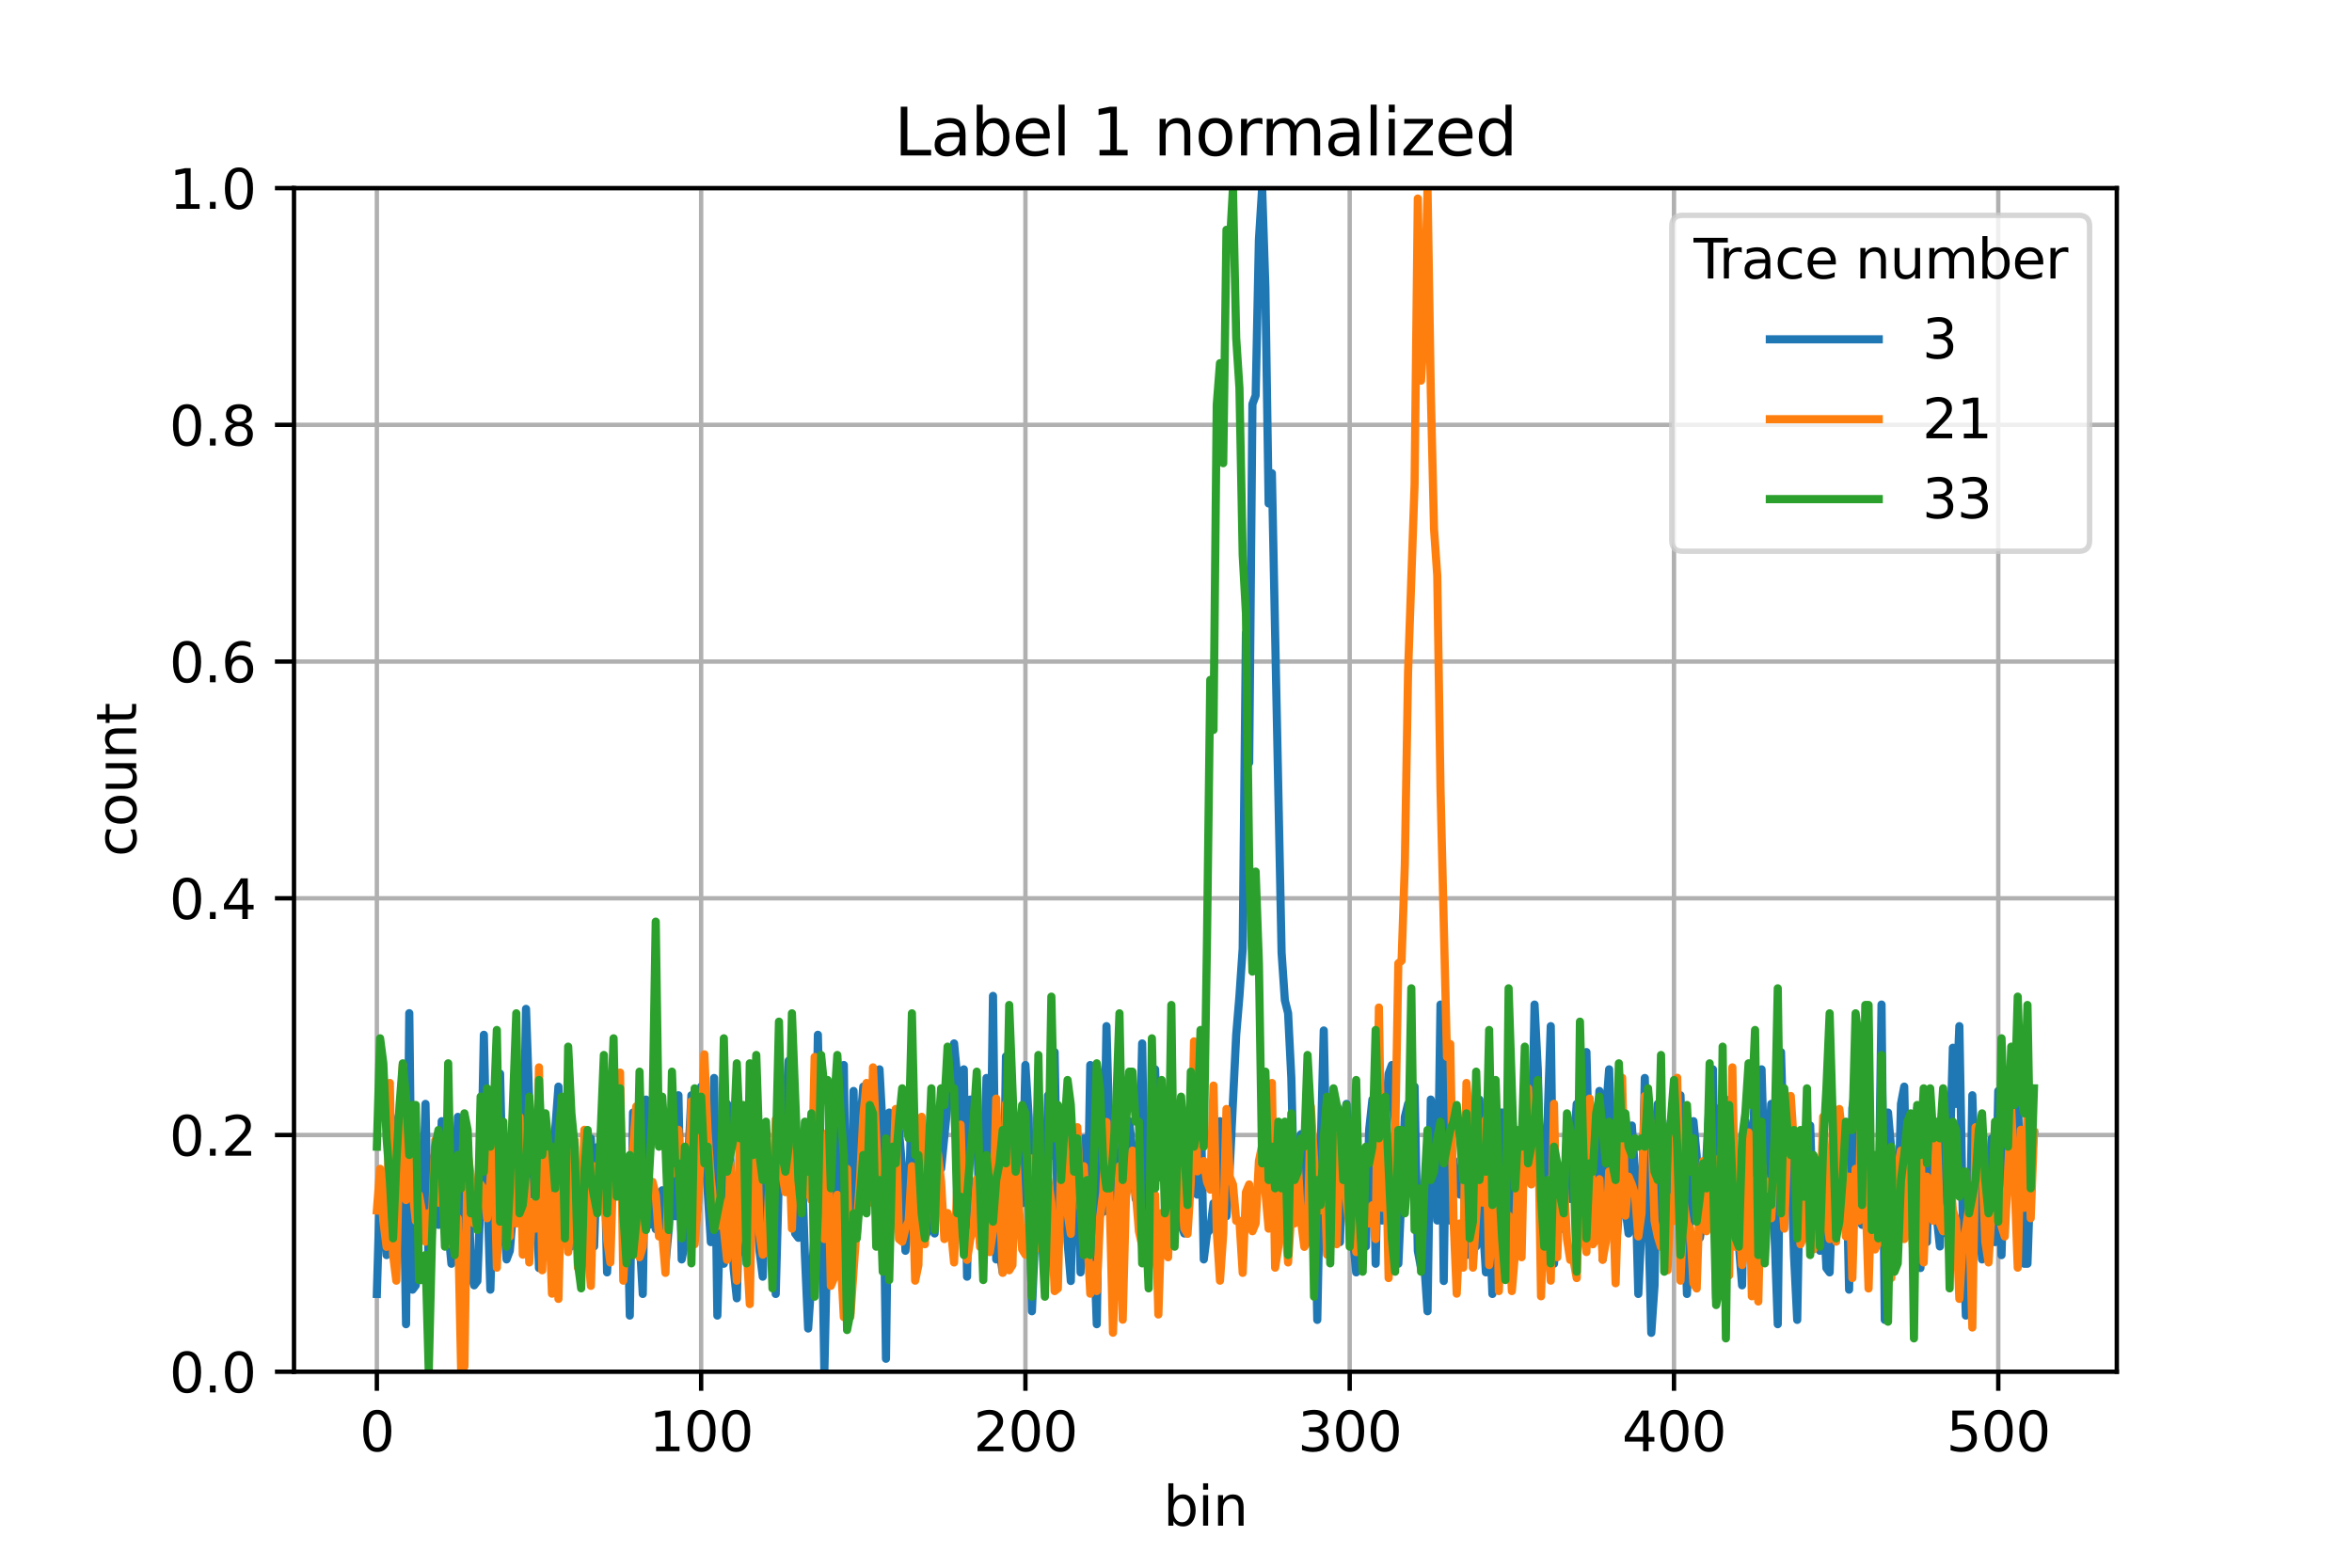 <?xml version="1.0" encoding="utf-8" standalone="no"?>
<!DOCTYPE svg PUBLIC "-//W3C//DTD SVG 1.1//EN"
  "http://www.w3.org/Graphics/SVG/1.1/DTD/svg11.dtd">
<svg xmlns:xlink="http://www.w3.org/1999/xlink" width="432pt" height="288pt" viewBox="0 0 432 288" xmlns="http://www.w3.org/2000/svg" version="1.1">
 <defs>
  <style type="text/css">*{stroke-linejoin: round; stroke-linecap: butt}</style>
 </defs>
 <g id="figure_1">
  <g id="patch_1">
   <path d="M 0 288 
L 432 288 
L 432 0 
L 0 0 
z
" style="fill: #ffffff"/>
  </g>
  <g id="axes_1">
   <g id="patch_2">
    <path d="M 54 252 
L 388.8 252 
L 388.8 34.56 
L 54 34.56 
z
" style="fill: #ffffff"/>
   </g>
   <g id="matplotlib.axis_1">
    <g id="xtick_1">
     <g id="line2d_1">
      <path d="M 69.218 252 
L 69.218 34.56 
" clip-path="url(#p0483f6b5be)" style="fill: none; stroke: #b0b0b0; stroke-width: 0.8; stroke-linecap: square"/>
     </g>
     <g id="line2d_2">
      <defs>
       <path id="mcab2a27f94" d="M 0 0 
L 0 3.5 
" style="stroke: #000000; stroke-width: 0.8"/>
      </defs>
      <g>
       <use xlink:href="#mcab2a27f94" x="69.218" y="252" style="stroke: #000000; stroke-width: 0.8"/>
      </g>
     </g>
     <g id="text_1">
      <!-- 0 -->
      <g transform="translate(66.037 266.598)scale(0.1 -0.1)">
       <defs>
        <path id="DejaVuSans-30" d="M 2034 4250 
Q 1547 4250 1301 3770 
Q 1056 3291 1056 2328 
Q 1056 1369 1301 889 
Q 1547 409 2034 409 
Q 2525 409 2770 889 
Q 3016 1369 3016 2328 
Q 3016 3291 2770 3770 
Q 2525 4250 2034 4250 
z
M 2034 4750 
Q 2819 4750 3233 4129 
Q 3647 3509 3647 2328 
Q 3647 1150 3233 529 
Q 2819 -91 2034 -91 
Q 1250 -91 836 529 
Q 422 1150 422 2328 
Q 422 3509 836 4129 
Q 1250 4750 2034 4750 
z
" transform="scale(0.016)"/>
       </defs>
       <use xlink:href="#DejaVuSans-30"/>
      </g>
     </g>
    </g>
    <g id="xtick_2">
     <g id="line2d_3">
      <path d="M 128.781 252 
L 128.781 34.56 
" clip-path="url(#p0483f6b5be)" style="fill: none; stroke: #b0b0b0; stroke-width: 0.8; stroke-linecap: square"/>
     </g>
     <g id="line2d_4">
      <g>
       <use xlink:href="#mcab2a27f94" x="128.781" y="252" style="stroke: #000000; stroke-width: 0.8"/>
      </g>
     </g>
     <g id="text_2">
      <!-- 100 -->
      <g transform="translate(119.237 266.598)scale(0.1 -0.1)">
       <defs>
        <path id="DejaVuSans-31" d="M 794 531 
L 1825 531 
L 1825 4091 
L 703 3866 
L 703 4441 
L 1819 4666 
L 2450 4666 
L 2450 531 
L 3481 531 
L 3481 0 
L 794 0 
L 794 531 
z
" transform="scale(0.016)"/>
       </defs>
       <use xlink:href="#DejaVuSans-31"/>
       <use xlink:href="#DejaVuSans-30" x="63.623"/>
       <use xlink:href="#DejaVuSans-30" x="127.246"/>
      </g>
     </g>
    </g>
    <g id="xtick_3">
     <g id="line2d_5">
      <path d="M 188.343 252 
L 188.343 34.56 
" clip-path="url(#p0483f6b5be)" style="fill: none; stroke: #b0b0b0; stroke-width: 0.8; stroke-linecap: square"/>
     </g>
     <g id="line2d_6">
      <g>
       <use xlink:href="#mcab2a27f94" x="188.343" y="252" style="stroke: #000000; stroke-width: 0.8"/>
      </g>
     </g>
     <g id="text_3">
      <!-- 200 -->
      <g transform="translate(178.799 266.598)scale(0.1 -0.1)">
       <defs>
        <path id="DejaVuSans-32" d="M 1228 531 
L 3431 531 
L 3431 0 
L 469 0 
L 469 531 
Q 828 903 1448 1529 
Q 2069 2156 2228 2338 
Q 2531 2678 2651 2914 
Q 2772 3150 2772 3378 
Q 2772 3750 2511 3984 
Q 2250 4219 1831 4219 
Q 1534 4219 1204 4116 
Q 875 4013 500 3803 
L 500 4441 
Q 881 4594 1212 4672 
Q 1544 4750 1819 4750 
Q 2544 4750 2975 4387 
Q 3406 4025 3406 3419 
Q 3406 3131 3298 2873 
Q 3191 2616 2906 2266 
Q 2828 2175 2409 1742 
Q 1991 1309 1228 531 
z
" transform="scale(0.016)"/>
       </defs>
       <use xlink:href="#DejaVuSans-32"/>
       <use xlink:href="#DejaVuSans-30" x="63.623"/>
       <use xlink:href="#DejaVuSans-30" x="127.246"/>
      </g>
     </g>
    </g>
    <g id="xtick_4">
     <g id="line2d_7">
      <path d="M 247.905 252 
L 247.905 34.56 
" clip-path="url(#p0483f6b5be)" style="fill: none; stroke: #b0b0b0; stroke-width: 0.8; stroke-linecap: square"/>
     </g>
     <g id="line2d_8">
      <g>
       <use xlink:href="#mcab2a27f94" x="247.905" y="252" style="stroke: #000000; stroke-width: 0.8"/>
      </g>
     </g>
     <g id="text_4">
      <!-- 300 -->
      <g transform="translate(238.361 266.598)scale(0.1 -0.1)">
       <defs>
        <path id="DejaVuSans-33" d="M 2597 2516 
Q 3050 2419 3304 2112 
Q 3559 1806 3559 1356 
Q 3559 666 3084 287 
Q 2609 -91 1734 -91 
Q 1441 -91 1130 -33 
Q 819 25 488 141 
L 488 750 
Q 750 597 1062 519 
Q 1375 441 1716 441 
Q 2309 441 2620 675 
Q 2931 909 2931 1356 
Q 2931 1769 2642 2001 
Q 2353 2234 1838 2234 
L 1294 2234 
L 1294 2753 
L 1863 2753 
Q 2328 2753 2575 2939 
Q 2822 3125 2822 3475 
Q 2822 3834 2567 4026 
Q 2313 4219 1838 4219 
Q 1578 4219 1281 4162 
Q 984 4106 628 3988 
L 628 4550 
Q 988 4650 1302 4700 
Q 1616 4750 1894 4750 
Q 2613 4750 3031 4423 
Q 3450 4097 3450 3541 
Q 3450 3153 3228 2886 
Q 3006 2619 2597 2516 
z
" transform="scale(0.016)"/>
       </defs>
       <use xlink:href="#DejaVuSans-33"/>
       <use xlink:href="#DejaVuSans-30" x="63.623"/>
       <use xlink:href="#DejaVuSans-30" x="127.246"/>
      </g>
     </g>
    </g>
    <g id="xtick_5">
     <g id="line2d_9">
      <path d="M 307.468 252 
L 307.468 34.56 
" clip-path="url(#p0483f6b5be)" style="fill: none; stroke: #b0b0b0; stroke-width: 0.8; stroke-linecap: square"/>
     </g>
     <g id="line2d_10">
      <g>
       <use xlink:href="#mcab2a27f94" x="307.468" y="252" style="stroke: #000000; stroke-width: 0.8"/>
      </g>
     </g>
     <g id="text_5">
      <!-- 400 -->
      <g transform="translate(297.924 266.598)scale(0.1 -0.1)">
       <defs>
        <path id="DejaVuSans-34" d="M 2419 4116 
L 825 1625 
L 2419 1625 
L 2419 4116 
z
M 2253 4666 
L 3047 4666 
L 3047 1625 
L 3713 1625 
L 3713 1100 
L 3047 1100 
L 3047 0 
L 2419 0 
L 2419 1100 
L 313 1100 
L 313 1709 
L 2253 4666 
z
" transform="scale(0.016)"/>
       </defs>
       <use xlink:href="#DejaVuSans-34"/>
       <use xlink:href="#DejaVuSans-30" x="63.623"/>
       <use xlink:href="#DejaVuSans-30" x="127.246"/>
      </g>
     </g>
    </g>
    <g id="xtick_6">
     <g id="line2d_11">
      <path d="M 367.03 252 
L 367.03 34.56 
" clip-path="url(#p0483f6b5be)" style="fill: none; stroke: #b0b0b0; stroke-width: 0.8; stroke-linecap: square"/>
     </g>
     <g id="line2d_12">
      <g>
       <use xlink:href="#mcab2a27f94" x="367.03" y="252" style="stroke: #000000; stroke-width: 0.8"/>
      </g>
     </g>
     <g id="text_6">
      <!-- 500 -->
      <g transform="translate(357.486 266.598)scale(0.1 -0.1)">
       <defs>
        <path id="DejaVuSans-35" d="M 691 4666 
L 3169 4666 
L 3169 4134 
L 1269 4134 
L 1269 2991 
Q 1406 3038 1543 3061 
Q 1681 3084 1819 3084 
Q 2600 3084 3056 2656 
Q 3513 2228 3513 1497 
Q 3513 744 3044 326 
Q 2575 -91 1722 -91 
Q 1428 -91 1123 -41 
Q 819 9 494 109 
L 494 744 
Q 775 591 1075 516 
Q 1375 441 1709 441 
Q 2250 441 2565 725 
Q 2881 1009 2881 1497 
Q 2881 1984 2565 2268 
Q 2250 2553 1709 2553 
Q 1456 2553 1204 2497 
Q 953 2441 691 2322 
L 691 4666 
z
" transform="scale(0.016)"/>
       </defs>
       <use xlink:href="#DejaVuSans-35"/>
       <use xlink:href="#DejaVuSans-30" x="63.623"/>
       <use xlink:href="#DejaVuSans-30" x="127.246"/>
      </g>
     </g>
    </g>
    <g id="text_7">
     <!-- bin -->
     <g transform="translate(213.668 280.277)scale(0.1 -0.1)">
      <defs>
       <path id="DejaVuSans-62" d="M 3116 1747 
Q 3116 2381 2855 2742 
Q 2594 3103 2138 3103 
Q 1681 3103 1420 2742 
Q 1159 2381 1159 1747 
Q 1159 1113 1420 752 
Q 1681 391 2138 391 
Q 2594 391 2855 752 
Q 3116 1113 3116 1747 
z
M 1159 2969 
Q 1341 3281 1617 3432 
Q 1894 3584 2278 3584 
Q 2916 3584 3314 3078 
Q 3713 2572 3713 1747 
Q 3713 922 3314 415 
Q 2916 -91 2278 -91 
Q 1894 -91 1617 61 
Q 1341 213 1159 525 
L 1159 0 
L 581 0 
L 581 4863 
L 1159 4863 
L 1159 2969 
z
" transform="scale(0.016)"/>
       <path id="DejaVuSans-69" d="M 603 3500 
L 1178 3500 
L 1178 0 
L 603 0 
L 603 3500 
z
M 603 4863 
L 1178 4863 
L 1178 4134 
L 603 4134 
L 603 4863 
z
" transform="scale(0.016)"/>
       <path id="DejaVuSans-6e" d="M 3513 2113 
L 3513 0 
L 2938 0 
L 2938 2094 
Q 2938 2591 2744 2837 
Q 2550 3084 2163 3084 
Q 1697 3084 1428 2787 
Q 1159 2491 1159 1978 
L 1159 0 
L 581 0 
L 581 3500 
L 1159 3500 
L 1159 2956 
Q 1366 3272 1645 3428 
Q 1925 3584 2291 3584 
Q 2894 3584 3203 3211 
Q 3513 2838 3513 2113 
z
" transform="scale(0.016)"/>
      </defs>
      <use xlink:href="#DejaVuSans-62"/>
      <use xlink:href="#DejaVuSans-69" x="63.477"/>
      <use xlink:href="#DejaVuSans-6e" x="91.26"/>
     </g>
    </g>
   </g>
   <g id="matplotlib.axis_2">
    <g id="ytick_1">
     <g id="line2d_13">
      <path d="M 54 252 
L 388.8 252 
" clip-path="url(#p0483f6b5be)" style="fill: none; stroke: #b0b0b0; stroke-width: 0.8; stroke-linecap: square"/>
     </g>
     <g id="line2d_14">
      <defs>
       <path id="m7ec9943cfe" d="M 0 0 
L -3.5 0 
" style="stroke: #000000; stroke-width: 0.8"/>
      </defs>
      <g>
       <use xlink:href="#m7ec9943cfe" x="54" y="252" style="stroke: #000000; stroke-width: 0.8"/>
      </g>
     </g>
     <g id="text_8">
      <!-- 0.0 -->
      <g transform="translate(31.097 255.799)scale(0.1 -0.1)">
       <defs>
        <path id="DejaVuSans-2e" d="M 684 794 
L 1344 794 
L 1344 0 
L 684 0 
L 684 794 
z
" transform="scale(0.016)"/>
       </defs>
       <use xlink:href="#DejaVuSans-30"/>
       <use xlink:href="#DejaVuSans-2e" x="63.623"/>
       <use xlink:href="#DejaVuSans-30" x="95.41"/>
      </g>
     </g>
    </g>
    <g id="ytick_2">
     <g id="line2d_15">
      <path d="M 54 208.512 
L 388.8 208.512 
" clip-path="url(#p0483f6b5be)" style="fill: none; stroke: #b0b0b0; stroke-width: 0.8; stroke-linecap: square"/>
     </g>
     <g id="line2d_16">
      <g>
       <use xlink:href="#m7ec9943cfe" x="54" y="208.512" style="stroke: #000000; stroke-width: 0.8"/>
      </g>
     </g>
     <g id="text_9">
      <!-- 0.2 -->
      <g transform="translate(31.097 212.311)scale(0.1 -0.1)">
       <use xlink:href="#DejaVuSans-30"/>
       <use xlink:href="#DejaVuSans-2e" x="63.623"/>
       <use xlink:href="#DejaVuSans-32" x="95.41"/>
      </g>
     </g>
    </g>
    <g id="ytick_3">
     <g id="line2d_17">
      <path d="M 54 165.024 
L 388.8 165.024 
" clip-path="url(#p0483f6b5be)" style="fill: none; stroke: #b0b0b0; stroke-width: 0.8; stroke-linecap: square"/>
     </g>
     <g id="line2d_18">
      <g>
       <use xlink:href="#m7ec9943cfe" x="54" y="165.024" style="stroke: #000000; stroke-width: 0.8"/>
      </g>
     </g>
     <g id="text_10">
      <!-- 0.4 -->
      <g transform="translate(31.097 168.823)scale(0.1 -0.1)">
       <use xlink:href="#DejaVuSans-30"/>
       <use xlink:href="#DejaVuSans-2e" x="63.623"/>
       <use xlink:href="#DejaVuSans-34" x="95.41"/>
      </g>
     </g>
    </g>
    <g id="ytick_4">
     <g id="line2d_19">
      <path d="M 54 121.536 
L 388.8 121.536 
" clip-path="url(#p0483f6b5be)" style="fill: none; stroke: #b0b0b0; stroke-width: 0.8; stroke-linecap: square"/>
     </g>
     <g id="line2d_20">
      <g>
       <use xlink:href="#m7ec9943cfe" x="54" y="121.536" style="stroke: #000000; stroke-width: 0.8"/>
      </g>
     </g>
     <g id="text_11">
      <!-- 0.6 -->
      <g transform="translate(31.097 125.335)scale(0.1 -0.1)">
       <defs>
        <path id="DejaVuSans-36" d="M 2113 2584 
Q 1688 2584 1439 2293 
Q 1191 2003 1191 1497 
Q 1191 994 1439 701 
Q 1688 409 2113 409 
Q 2538 409 2786 701 
Q 3034 994 3034 1497 
Q 3034 2003 2786 2293 
Q 2538 2584 2113 2584 
z
M 3366 4563 
L 3366 3988 
Q 3128 4100 2886 4159 
Q 2644 4219 2406 4219 
Q 1781 4219 1451 3797 
Q 1122 3375 1075 2522 
Q 1259 2794 1537 2939 
Q 1816 3084 2150 3084 
Q 2853 3084 3261 2657 
Q 3669 2231 3669 1497 
Q 3669 778 3244 343 
Q 2819 -91 2113 -91 
Q 1303 -91 875 529 
Q 447 1150 447 2328 
Q 447 3434 972 4092 
Q 1497 4750 2381 4750 
Q 2619 4750 2861 4703 
Q 3103 4656 3366 4563 
z
" transform="scale(0.016)"/>
       </defs>
       <use xlink:href="#DejaVuSans-30"/>
       <use xlink:href="#DejaVuSans-2e" x="63.623"/>
       <use xlink:href="#DejaVuSans-36" x="95.41"/>
      </g>
     </g>
    </g>
    <g id="ytick_5">
     <g id="line2d_21">
      <path d="M 54 78.048 
L 388.8 78.048 
" clip-path="url(#p0483f6b5be)" style="fill: none; stroke: #b0b0b0; stroke-width: 0.8; stroke-linecap: square"/>
     </g>
     <g id="line2d_22">
      <g>
       <use xlink:href="#m7ec9943cfe" x="54" y="78.048" style="stroke: #000000; stroke-width: 0.8"/>
      </g>
     </g>
     <g id="text_12">
      <!-- 0.8 -->
      <g transform="translate(31.097 81.847)scale(0.1 -0.1)">
       <defs>
        <path id="DejaVuSans-38" d="M 2034 2216 
Q 1584 2216 1326 1975 
Q 1069 1734 1069 1313 
Q 1069 891 1326 650 
Q 1584 409 2034 409 
Q 2484 409 2743 651 
Q 3003 894 3003 1313 
Q 3003 1734 2745 1975 
Q 2488 2216 2034 2216 
z
M 1403 2484 
Q 997 2584 770 2862 
Q 544 3141 544 3541 
Q 544 4100 942 4425 
Q 1341 4750 2034 4750 
Q 2731 4750 3128 4425 
Q 3525 4100 3525 3541 
Q 3525 3141 3298 2862 
Q 3072 2584 2669 2484 
Q 3125 2378 3379 2068 
Q 3634 1759 3634 1313 
Q 3634 634 3220 271 
Q 2806 -91 2034 -91 
Q 1263 -91 848 271 
Q 434 634 434 1313 
Q 434 1759 690 2068 
Q 947 2378 1403 2484 
z
M 1172 3481 
Q 1172 3119 1398 2916 
Q 1625 2713 2034 2713 
Q 2441 2713 2670 2916 
Q 2900 3119 2900 3481 
Q 2900 3844 2670 4047 
Q 2441 4250 2034 4250 
Q 1625 4250 1398 4047 
Q 1172 3844 1172 3481 
z
" transform="scale(0.016)"/>
       </defs>
       <use xlink:href="#DejaVuSans-30"/>
       <use xlink:href="#DejaVuSans-2e" x="63.623"/>
       <use xlink:href="#DejaVuSans-38" x="95.41"/>
      </g>
     </g>
    </g>
    <g id="ytick_6">
     <g id="line2d_23">
      <path d="M 54 34.56 
L 388.8 34.56 
" clip-path="url(#p0483f6b5be)" style="fill: none; stroke: #b0b0b0; stroke-width: 0.8; stroke-linecap: square"/>
     </g>
     <g id="line2d_24">
      <g>
       <use xlink:href="#m7ec9943cfe" x="54" y="34.56" style="stroke: #000000; stroke-width: 0.8"/>
      </g>
     </g>
     <g id="text_13">
      <!-- 1.0 -->
      <g transform="translate(31.097 38.359)scale(0.1 -0.1)">
       <use xlink:href="#DejaVuSans-31"/>
       <use xlink:href="#DejaVuSans-2e" x="63.623"/>
       <use xlink:href="#DejaVuSans-30" x="95.41"/>
      </g>
     </g>
    </g>
    <g id="text_14">
     <!-- count -->
     <g transform="translate(25.017 157.386)rotate(-90)scale(0.1 -0.1)">
      <defs>
       <path id="DejaVuSans-63" d="M 3122 3366 
L 3122 2828 
Q 2878 2963 2633 3030 
Q 2388 3097 2138 3097 
Q 1578 3097 1268 2742 
Q 959 2388 959 1747 
Q 959 1106 1268 751 
Q 1578 397 2138 397 
Q 2388 397 2633 464 
Q 2878 531 3122 666 
L 3122 134 
Q 2881 22 2623 -34 
Q 2366 -91 2075 -91 
Q 1284 -91 818 406 
Q 353 903 353 1747 
Q 353 2603 823 3093 
Q 1294 3584 2113 3584 
Q 2378 3584 2631 3529 
Q 2884 3475 3122 3366 
z
" transform="scale(0.016)"/>
       <path id="DejaVuSans-6f" d="M 1959 3097 
Q 1497 3097 1228 2736 
Q 959 2375 959 1747 
Q 959 1119 1226 758 
Q 1494 397 1959 397 
Q 2419 397 2687 759 
Q 2956 1122 2956 1747 
Q 2956 2369 2687 2733 
Q 2419 3097 1959 3097 
z
M 1959 3584 
Q 2709 3584 3137 3096 
Q 3566 2609 3566 1747 
Q 3566 888 3137 398 
Q 2709 -91 1959 -91 
Q 1206 -91 779 398 
Q 353 888 353 1747 
Q 353 2609 779 3096 
Q 1206 3584 1959 3584 
z
" transform="scale(0.016)"/>
       <path id="DejaVuSans-75" d="M 544 1381 
L 544 3500 
L 1119 3500 
L 1119 1403 
Q 1119 906 1312 657 
Q 1506 409 1894 409 
Q 2359 409 2629 706 
Q 2900 1003 2900 1516 
L 2900 3500 
L 3475 3500 
L 3475 0 
L 2900 0 
L 2900 538 
Q 2691 219 2414 64 
Q 2138 -91 1772 -91 
Q 1169 -91 856 284 
Q 544 659 544 1381 
z
M 1991 3584 
L 1991 3584 
z
" transform="scale(0.016)"/>
       <path id="DejaVuSans-74" d="M 1172 4494 
L 1172 3500 
L 2356 3500 
L 2356 3053 
L 1172 3053 
L 1172 1153 
Q 1172 725 1289 603 
Q 1406 481 1766 481 
L 2356 481 
L 2356 0 
L 1766 0 
Q 1100 0 847 248 
Q 594 497 594 1153 
L 594 3053 
L 172 3053 
L 172 3500 
L 594 3500 
L 594 4494 
L 1172 4494 
z
" transform="scale(0.016)"/>
      </defs>
      <use xlink:href="#DejaVuSans-63"/>
      <use xlink:href="#DejaVuSans-6f" x="54.98"/>
      <use xlink:href="#DejaVuSans-75" x="116.162"/>
      <use xlink:href="#DejaVuSans-6e" x="179.541"/>
      <use xlink:href="#DejaVuSans-74" x="242.92"/>
     </g>
    </g>
   </g>
   <g id="line2d_25">
    <path d="M 69.218 237.716 
L 69.814 217.083 
L 70.409 221.051 
L 71.005 230.573 
L 71.601 204.385 
L 72.196 206.766 
L 72.792 217.876 
L 73.388 221.051 
L 73.983 206.766 
L 74.579 243.271 
L 75.174 186.133 
L 75.77 236.922 
L 76.366 236.128 
L 76.961 210.734 
L 77.557 222.638 
L 78.153 202.798 
L 78.748 233.748 
L 79.344 216.289 
L 79.939 211.528 
L 80.535 225.018 
L 81.131 205.973 
L 82.322 225.812 
L 82.918 232.161 
L 83.513 223.431 
L 84.109 205.179 
L 84.704 229.78 
L 85.3 232.954 
L 85.896 209.94 
L 86.491 233.748 
L 87.087 236.128 
L 87.683 235.335 
L 88.278 219.463 
L 88.874 190.101 
L 89.469 217.083 
L 90.065 236.922 
L 90.661 217.083 
L 91.256 205.973 
L 91.852 197.243 
L 92.448 222.638 
L 93.043 231.367 
L 93.639 229.78 
L 94.234 222.638 
L 94.83 207.56 
L 95.426 217.083 
L 96.021 219.463 
L 96.617 185.34 
L 97.808 219.463 
L 98.404 217.083 
L 98.999 232.954 
L 99.595 205.179 
L 100.191 220.257 
L 100.786 222.638 
L 101.382 219.463 
L 101.977 207.56 
L 102.573 199.624 
L 103.169 221.051 
L 103.764 217.083 
L 104.36 217.083 
L 104.956 228.986 
L 105.551 225.812 
L 106.147 225.018 
L 106.742 217.876 
L 107.338 213.908 
L 107.934 228.986 
L 108.529 209.147 
L 109.125 228.986 
L 109.721 210.734 
L 110.316 211.528 
L 110.912 208.353 
L 111.507 233.748 
L 112.103 220.257 
L 112.699 211.528 
L 113.294 218.67 
L 113.89 213.908 
L 114.486 213.908 
L 115.081 213.115 
L 115.677 241.684 
L 116.272 204.385 
L 116.868 225.812 
L 117.464 227.399 
L 118.059 237.716 
L 118.655 202.005 
L 119.251 225.018 
L 119.846 220.257 
L 120.442 225.812 
L 121.037 221.844 
L 121.633 218.67 
L 122.229 232.161 
L 122.824 225.812 
L 123.42 217.083 
L 124.016 223.431 
L 124.611 201.211 
L 125.207 231.367 
L 125.802 228.193 
L 126.398 213.115 
L 126.994 201.211 
L 127.589 226.606 
L 128.185 221.051 
L 128.781 199.624 
L 130.567 228.193 
L 131.163 198.037 
L 131.759 241.684 
L 132.354 220.257 
L 132.95 232.161 
L 133.546 202.798 
L 134.141 213.115 
L 134.737 232.954 
L 135.332 238.509 
L 135.928 217.083 
L 136.524 222.638 
L 137.119 231.367 
L 137.715 213.115 
L 138.311 226.606 
L 138.906 220.257 
L 139.502 229.78 
L 140.097 234.541 
L 140.693 212.321 
L 141.289 225.812 
L 141.884 211.528 
L 142.48 237.716 
L 143.076 215.495 
L 143.671 205.179 
L 144.267 205.179 
L 144.862 194.862 
L 145.458 217.083 
L 146.054 226.606 
L 146.649 227.399 
L 147.245 213.115 
L 147.84 230.573 
L 148.436 244.064 
L 149.627 226.606 
L 150.223 190.101 
L 150.819 216.289 
L 151.414 252 
L 152.01 225.018 
L 152.605 223.431 
L 153.201 219.463 
L 153.797 207.56 
L 154.392 226.606 
L 154.988 195.656 
L 155.584 238.509 
L 156.179 236.922 
L 156.775 200.418 
L 157.37 226.606 
L 157.966 206.766 
L 158.562 199.624 
L 159.157 214.702 
L 159.753 207.56 
L 160.349 214.702 
L 160.944 213.908 
L 161.54 196.45 
L 162.135 207.56 
L 162.731 249.619 
L 163.327 204.385 
L 163.922 222.638 
L 165.114 207.56 
L 165.709 214.702 
L 166.305 229.78 
L 166.9 222.638 
L 167.496 199.624 
L 168.092 213.115 
L 168.687 221.844 
L 169.283 213.115 
L 169.879 227.399 
L 170.474 225.812 
L 171.07 220.257 
L 171.665 226.606 
L 172.261 208.353 
L 172.857 214.702 
L 174.048 202.798 
L 174.644 202.798 
L 175.239 191.688 
L 175.835 198.037 
L 176.43 221.051 
L 177.026 196.45 
L 177.622 234.541 
L 178.217 202.005 
L 178.813 204.385 
L 179.409 205.179 
L 180.004 228.193 
L 180.6 217.876 
L 181.195 198.037 
L 181.791 225.812 
L 182.387 182.959 
L 182.982 231.367 
L 183.578 229.78 
L 184.174 233.748 
L 184.769 194.069 
L 185.365 218.67 
L 185.96 210.734 
L 186.556 218.67 
L 187.152 219.463 
L 187.747 221.051 
L 188.343 195.656 
L 188.939 205.179 
L 189.534 240.89 
L 190.13 226.606 
L 190.725 225.018 
L 191.321 225.018 
L 191.917 223.431 
L 192.512 201.211 
L 193.108 212.321 
L 193.704 193.275 
L 194.299 225.812 
L 194.895 207.56 
L 195.49 208.353 
L 196.086 228.193 
L 196.682 235.335 
L 197.277 209.147 
L 197.873 210.734 
L 198.468 233.748 
L 199.064 209.147 
L 199.66 228.986 
L 200.255 195.656 
L 200.851 226.606 
L 201.447 243.271 
L 202.042 204.385 
L 202.638 222.638 
L 203.233 188.514 
L 203.829 210.734 
L 204.425 209.147 
L 205.02 221.844 
L 205.616 217.083 
L 206.212 208.353 
L 206.807 217.876 
L 207.403 205.973 
L 207.998 211.528 
L 208.594 220.257 
L 209.19 216.289 
L 209.785 191.688 
L 210.381 228.986 
L 212.168 196.45 
L 212.763 216.289 
L 213.359 208.353 
L 213.955 209.94 
L 214.55 201.211 
L 215.146 227.399 
L 215.742 209.94 
L 216.337 205.179 
L 216.933 225.018 
L 217.528 226.606 
L 218.124 217.876 
L 218.72 219.463 
L 219.315 205.973 
L 219.911 219.463 
L 220.507 201.211 
L 221.102 231.367 
L 221.698 226.606 
L 222.293 225.812 
L 222.889 221.051 
L 223.485 221.844 
L 224.08 205.973 
L 225.272 223.431 
L 225.867 214.702 
L 227.058 190.101 
L 227.654 182.959 
L 228.25 174.229 
L 228.845 116.298 
L 229.441 140.106 
L 230.037 74.239 
L 230.632 72.652 
L 231.228 44.083 
L 231.823 34.56 
L 232.419 52.812 
L 233.015 92.491 
L 233.61 86.936 
L 235.397 175.023 
L 235.993 183.752 
L 236.588 186.133 
L 237.184 198.037 
L 237.78 222.638 
L 238.375 221.844 
L 238.971 208.353 
L 239.567 211.528 
L 240.162 227.399 
L 240.758 205.973 
L 241.353 211.528 
L 241.949 242.477 
L 242.545 212.321 
L 243.14 189.307 
L 243.736 217.876 
L 244.332 222.638 
L 244.927 217.876 
L 245.523 226.606 
L 246.118 228.193 
L 246.714 206.766 
L 247.31 202.798 
L 247.905 213.908 
L 248.501 227.399 
L 249.096 233.748 
L 249.692 224.225 
L 250.288 219.463 
L 250.883 228.986 
L 251.479 207.56 
L 252.075 202.005 
L 252.67 232.161 
L 253.266 204.385 
L 253.861 224.225 
L 254.457 205.973 
L 255.053 197.243 
L 255.648 195.656 
L 256.244 206.766 
L 256.84 232.161 
L 258.031 205.179 
L 258.626 202.798 
L 259.222 213.908 
L 259.818 199.624 
L 260.413 229.78 
L 261.009 232.954 
L 261.605 232.161 
L 262.2 240.89 
L 262.796 202.005 
L 263.391 206.766 
L 263.987 224.225 
L 264.583 184.546 
L 265.178 235.335 
L 265.774 191.688 
L 266.37 224.225 
L 266.965 213.115 
L 267.561 217.876 
L 268.156 219.463 
L 268.752 213.908 
L 269.348 230.573 
L 269.943 222.638 
L 270.539 211.528 
L 271.135 228.986 
L 271.73 202.005 
L 272.326 224.225 
L 272.921 233.748 
L 273.517 221.844 
L 274.113 237.716 
L 274.708 213.115 
L 275.304 204.385 
L 275.9 204.385 
L 277.091 234.541 
L 277.686 205.179 
L 278.878 218.67 
L 279.473 216.289 
L 280.069 210.734 
L 281.26 215.495 
L 281.856 184.546 
L 282.451 196.45 
L 283.047 222.638 
L 283.643 216.289 
L 284.238 205.973 
L 284.834 188.514 
L 285.43 232.161 
L 286.621 214.702 
L 287.216 225.812 
L 287.812 208.353 
L 288.408 220.257 
L 289.599 202.798 
L 290.195 213.115 
L 290.79 221.051 
L 291.386 193.275 
L 291.981 217.083 
L 292.577 220.257 
L 293.173 212.321 
L 293.768 200.418 
L 294.364 231.367 
L 294.96 204.385 
L 295.555 196.45 
L 296.151 217.876 
L 296.746 229.78 
L 297.342 222.638 
L 297.938 201.211 
L 298.533 221.844 
L 299.129 226.606 
L 299.724 206.766 
L 300.32 215.495 
L 300.916 237.716 
L 301.511 225.018 
L 302.107 198.037 
L 303.298 244.858 
L 303.894 236.128 
L 304.489 202.798 
L 305.085 215.495 
L 305.681 219.463 
L 306.276 225.018 
L 306.872 205.973 
L 307.468 208.353 
L 308.063 223.431 
L 308.659 201.211 
L 309.85 237.716 
L 311.041 205.973 
L 311.637 212.321 
L 312.233 227.399 
L 312.828 223.431 
L 314.019 202.005 
L 314.615 196.45 
L 315.211 238.509 
L 315.806 203.592 
L 316.402 214.702 
L 316.998 202.005 
L 317.593 222.638 
L 318.189 216.289 
L 318.784 221.051 
L 319.976 236.128 
L 320.571 205.973 
L 321.167 213.908 
L 321.763 215.495 
L 322.358 198.83 
L 322.954 200.418 
L 323.549 196.45 
L 324.145 217.083 
L 324.741 213.115 
L 325.336 202.798 
L 325.932 226.606 
L 326.528 243.271 
L 327.123 193.275 
L 327.719 213.115 
L 328.314 217.876 
L 328.91 211.528 
L 329.506 230.573 
L 330.101 242.477 
L 330.697 209.147 
L 331.293 220.257 
L 331.888 208.353 
L 332.484 206.766 
L 333.079 224.225 
L 333.675 217.876 
L 334.271 229.78 
L 334.866 220.257 
L 335.462 232.954 
L 336.058 233.748 
L 336.653 216.289 
L 337.249 207.56 
L 337.844 221.844 
L 338.44 209.94 
L 339.036 209.94 
L 339.631 236.922 
L 340.227 203.592 
L 340.823 199.624 
L 341.418 218.67 
L 342.014 225.018 
L 342.609 208.353 
L 343.205 204.385 
L 343.801 221.051 
L 344.396 225.812 
L 344.992 225.812 
L 345.588 184.546 
L 346.183 242.477 
L 346.779 204.385 
L 348.566 225.018 
L 349.161 202.798 
L 349.757 199.624 
L 350.353 226.606 
L 350.948 208.353 
L 351.544 217.083 
L 352.139 203.592 
L 352.735 232.954 
L 353.331 213.908 
L 353.926 228.193 
L 354.522 206.766 
L 355.117 209.147 
L 355.713 223.431 
L 356.309 228.986 
L 356.904 205.973 
L 357.5 226.606 
L 358.096 213.115 
L 358.691 192.482 
L 359.287 202.798 
L 359.882 188.514 
L 360.478 221.844 
L 361.074 241.684 
L 361.669 235.335 
L 362.265 201.211 
L 362.861 219.463 
L 363.456 222.638 
L 364.052 231.367 
L 364.647 228.986 
L 365.243 217.876 
L 365.839 209.147 
L 366.434 228.193 
L 367.03 200.418 
L 367.626 230.573 
L 368.221 209.147 
L 368.817 213.115 
L 369.412 213.115 
L 370.008 208.353 
L 370.604 201.211 
L 371.199 220.257 
L 371.795 232.161 
L 372.391 232.161 
L 372.986 214.702 
L 373.582 208.353 
L 373.582 208.353 
" clip-path="url(#p0483f6b5be)" style="fill: none; stroke: #1f77b4; stroke-width: 1.5; stroke-linecap: square"/>
   </g>
   <g id="line2d_26">
    <path d="M 69.218 222.371 
L 69.814 214.725 
L 70.409 224.282 
L 71.005 229.061 
L 71.601 198.954 
L 72.196 230.495 
L 72.792 235.274 
L 73.388 208.034 
L 73.983 195.609 
L 74.579 220.459 
L 75.174 206.123 
L 75.77 218.548 
L 76.366 224.282 
L 76.961 219.503 
L 77.557 222.849 
L 78.153 228.105 
L 78.748 222.849 
L 79.344 223.804 
L 79.939 209.468 
L 80.535 220.937 
L 81.131 220.459 
L 81.726 222.849 
L 82.322 204.689 
L 82.918 228.583 
L 83.513 227.15 
L 84.109 223.804 
L 84.704 252 
L 85.3 251.044 
L 85.896 211.857 
L 86.491 216.158 
L 87.087 224.76 
L 87.683 217.592 
L 88.278 217.592 
L 88.874 218.548 
L 89.469 223.804 
L 90.065 217.114 
L 90.661 208.034 
L 91.256 232.884 
L 91.852 215.202 
L 92.448 211.379 
L 93.639 227.15 
L 94.234 204.689 
L 94.83 224.76 
L 95.426 205.167 
L 96.021 230.495 
L 96.617 216.636 
L 97.212 231.929 
L 97.808 220.937 
L 98.404 225.716 
L 98.999 196.087 
L 99.595 233.362 
L 100.191 211.857 
L 100.786 221.893 
L 101.382 237.663 
L 101.977 219.503 
L 102.573 238.619 
L 103.169 213.769 
L 103.764 220.459 
L 104.36 230.017 
L 104.956 222.371 
L 105.551 209.468 
L 106.147 232.884 
L 106.742 226.672 
L 107.338 207.556 
L 107.934 228.583 
L 108.529 236.23 
L 109.125 214.247 
L 109.721 220.937 
L 110.316 216.158 
L 110.912 216.636 
L 111.507 227.628 
L 112.103 231.929 
L 112.699 212.335 
L 113.294 216.636 
L 113.89 197.043 
L 114.486 235.274 
L 115.081 221.893 
L 115.677 226.194 
L 116.272 210.901 
L 116.868 203.255 
L 117.464 230.973 
L 118.059 229.061 
L 118.655 218.07 
L 119.251 218.548 
L 119.846 217.114 
L 120.442 219.503 
L 121.037 227.15 
L 121.633 226.672 
L 122.229 233.84 
L 122.824 216.158 
L 123.42 215.68 
L 124.016 213.291 
L 124.611 207.556 
L 125.207 218.548 
L 125.802 223.327 
L 126.398 219.981 
L 126.994 202.299 
L 127.589 228.583 
L 128.185 220.937 
L 128.781 210.901 
L 129.376 193.697 
L 129.972 208.034 
L 130.567 216.636 
L 131.163 221.893 
L 131.759 225.238 
L 132.354 219.981 
L 133.546 231.451 
L 134.141 213.769 
L 134.737 225.716 
L 135.332 235.274 
L 135.928 205.167 
L 136.524 224.282 
L 137.119 229.061 
L 137.715 239.575 
L 138.311 208.034 
L 138.906 201.822 
L 139.502 226.672 
L 140.097 230.495 
L 140.693 230.017 
L 141.289 218.07 
L 141.884 221.415 
L 142.48 205.645 
L 143.076 209.946 
L 143.671 215.68 
L 144.267 219.026 
L 144.862 208.99 
L 145.458 225.716 
L 146.054 205.645 
L 146.649 217.114 
L 147.245 218.07 
L 147.84 219.503 
L 148.436 214.247 
L 149.032 220.459 
L 149.627 194.175 
L 150.819 213.769 
L 151.414 227.628 
L 152.01 208.034 
L 152.605 236.23 
L 153.201 234.796 
L 153.797 219.503 
L 154.988 241.964 
L 155.584 214.725 
L 156.179 241.964 
L 157.966 216.636 
L 158.562 205.167 
L 159.157 198.954 
L 159.753 220.937 
L 160.349 196.087 
L 161.54 222.849 
L 162.135 229.061 
L 162.731 217.592 
L 163.327 228.583 
L 163.922 219.026 
L 164.518 203.733 
L 165.114 227.628 
L 165.709 228.105 
L 166.305 225.716 
L 166.9 224.282 
L 167.496 214.247 
L 168.092 235.274 
L 168.687 232.407 
L 169.283 205.167 
L 169.879 228.583 
L 170.474 210.424 
L 171.07 211.857 
L 171.665 221.415 
L 172.261 211.857 
L 172.857 217.114 
L 173.452 227.628 
L 174.048 222.849 
L 174.644 225.716 
L 175.239 231.929 
L 175.835 217.592 
L 176.43 206.6 
L 177.026 225.238 
L 177.622 231.451 
L 178.217 227.628 
L 178.813 225.716 
L 179.409 216.636 
L 180.004 229.061 
L 180.6 218.548 
L 181.195 220.459 
L 181.791 230.017 
L 182.387 226.194 
L 182.982 201.822 
L 184.174 233.84 
L 184.769 202.777 
L 185.365 233.362 
L 185.96 232.407 
L 186.556 208.99 
L 187.152 221.893 
L 187.747 229.539 
L 188.343 230.495 
L 188.939 224.76 
L 189.534 212.813 
L 190.13 229.539 
L 190.725 229.061 
L 191.321 223.327 
L 191.917 234.796 
L 192.512 216.636 
L 193.108 220.937 
L 193.704 237.185 
L 194.299 236.708 
L 194.895 213.769 
L 195.49 208.512 
L 196.086 222.849 
L 196.682 226.672 
L 197.277 209.946 
L 197.873 207.078 
L 198.468 221.893 
L 199.064 214.247 
L 200.255 237.663 
L 200.851 232.407 
L 201.447 237.185 
L 202.042 223.804 
L 202.638 219.026 
L 203.233 206.123 
L 203.829 220.937 
L 204.425 244.832 
L 205.02 227.628 
L 205.616 214.247 
L 206.212 242.442 
L 206.807 219.981 
L 207.403 216.158 
L 207.998 211.379 
L 209.19 226.194 
L 210.381 231.451 
L 210.977 232.884 
L 211.572 223.804 
L 212.168 219.503 
L 212.763 241.486 
L 213.359 222.849 
L 214.55 230.973 
L 215.146 210.901 
L 215.742 216.636 
L 216.337 206.123 
L 216.933 217.592 
L 217.528 225.716 
L 218.124 226.672 
L 218.72 217.114 
L 219.315 191.308 
L 219.911 215.202 
L 220.507 214.725 
L 221.102 213.291 
L 221.698 217.114 
L 222.293 218.548 
L 222.889 199.432 
L 223.485 226.194 
L 224.08 235.274 
L 224.676 226.672 
L 225.272 203.733 
L 225.867 216.158 
L 226.463 217.592 
L 227.058 224.282 
L 227.654 224.282 
L 228.25 233.84 
L 228.845 219.026 
L 229.441 217.592 
L 230.037 226.194 
L 230.632 224.76 
L 231.228 213.291 
L 231.823 210.424 
L 232.419 219.026 
L 233.015 225.716 
L 233.61 198.954 
L 234.206 232.884 
L 234.802 229.061 
L 235.397 209.468 
L 235.993 223.804 
L 236.588 231.929 
L 237.184 222.849 
L 237.78 224.76 
L 238.375 213.769 
L 238.971 224.282 
L 239.567 229.061 
L 240.162 228.105 
L 240.758 203.255 
L 241.353 212.813 
L 241.949 219.503 
L 242.545 222.371 
L 243.14 211.379 
L 243.736 230.495 
L 244.332 206.6 
L 245.523 228.583 
L 246.118 208.512 
L 246.714 209.946 
L 247.31 220.459 
L 247.905 225.716 
L 248.501 216.158 
L 249.096 230.017 
L 249.692 214.247 
L 250.883 223.804 
L 251.479 224.76 
L 252.075 221.415 
L 252.67 227.628 
L 253.266 185.095 
L 253.861 221.893 
L 254.457 205.645 
L 255.053 234.796 
L 255.648 216.636 
L 256.244 209.468 
L 256.84 176.971 
L 257.435 176.493 
L 258.031 158.811 
L 258.626 123.448 
L 259.818 89.039 
L 260.413 36.472 
L 261.009 69.924 
L 261.605 59.888 
L 262.2 34.56 
L 262.796 71.835 
L 263.391 97.164 
L 263.987 105.766 
L 264.583 144.953 
L 265.774 194.175 
L 266.37 191.786 
L 266.965 223.804 
L 267.561 237.663 
L 268.156 224.76 
L 268.752 232.884 
L 269.348 198.954 
L 269.943 206.123 
L 270.539 232.884 
L 271.73 213.769 
L 272.326 220.937 
L 272.921 205.645 
L 273.517 232.407 
L 274.113 227.15 
L 274.708 203.255 
L 275.304 237.185 
L 275.9 215.202 
L 276.495 234.318 
L 277.091 223.327 
L 277.686 237.185 
L 278.282 230.017 
L 278.878 213.769 
L 279.473 230.973 
L 280.069 204.211 
L 280.665 199.91 
L 281.26 217.592 
L 281.856 206.123 
L 282.451 201.344 
L 283.047 238.141 
L 283.643 218.07 
L 284.834 235.274 
L 285.43 202.777 
L 286.025 230.973 
L 286.621 215.68 
L 287.216 216.158 
L 287.812 227.628 
L 288.408 231.451 
L 289.003 231.451 
L 289.599 234.796 
L 290.195 214.725 
L 290.79 224.282 
L 291.386 230.017 
L 291.981 201.822 
L 292.577 228.583 
L 293.173 227.628 
L 293.768 216.636 
L 294.364 231.451 
L 294.96 228.105 
L 295.555 215.202 
L 296.151 217.592 
L 296.746 235.752 
L 297.938 197.998 
L 298.533 223.327 
L 299.129 216.158 
L 299.724 217.592 
L 300.32 219.503 
L 300.916 227.15 
L 301.511 222.849 
L 302.107 201.344 
L 302.703 203.733 
L 303.298 207.078 
L 303.894 224.282 
L 304.489 227.15 
L 305.085 229.061 
L 305.681 225.238 
L 306.276 233.362 
L 306.872 219.981 
L 307.468 224.282 
L 308.063 197.998 
L 308.659 235.274 
L 309.254 220.937 
L 309.85 224.76 
L 310.446 225.716 
L 311.041 235.752 
L 311.637 236.708 
L 312.233 218.548 
L 312.828 213.291 
L 313.424 226.194 
L 314.019 221.893 
L 314.615 214.247 
L 315.211 228.105 
L 315.806 212.813 
L 316.402 226.194 
L 316.998 218.07 
L 317.593 234.318 
L 318.189 196.087 
L 318.784 229.061 
L 319.38 222.371 
L 319.976 232.407 
L 320.571 229.061 
L 321.167 208.034 
L 321.763 238.141 
L 322.358 231.451 
L 322.954 239.097 
L 323.549 213.291 
L 324.145 219.503 
L 324.741 217.114 
L 325.336 223.804 
L 325.932 213.769 
L 326.528 208.512 
L 327.719 225.716 
L 328.314 209.468 
L 328.91 201.344 
L 329.506 210.424 
L 330.101 213.291 
L 330.697 228.583 
L 331.293 227.15 
L 331.888 212.335 
L 332.484 228.583 
L 333.079 229.539 
L 333.675 220.937 
L 334.271 224.282 
L 334.866 205.167 
L 335.462 223.804 
L 336.058 227.628 
L 336.653 206.123 
L 337.249 228.105 
L 337.844 203.733 
L 338.44 209.468 
L 339.036 227.15 
L 339.631 216.158 
L 340.227 234.796 
L 340.823 214.725 
L 341.418 224.282 
L 342.014 193.22 
L 342.609 218.07 
L 343.205 236.708 
L 343.801 216.636 
L 344.396 229.539 
L 344.992 228.105 
L 345.588 222.371 
L 346.183 228.583 
L 346.779 229.539 
L 347.374 234.796 
L 347.97 216.158 
L 348.566 214.725 
L 349.161 211.379 
L 349.757 227.628 
L 350.353 211.857 
L 351.544 232.407 
L 352.139 213.769 
L 352.735 209.946 
L 353.331 231.929 
L 353.926 216.158 
L 354.522 222.371 
L 355.117 224.282 
L 355.713 207.078 
L 356.309 224.76 
L 356.904 226.194 
L 357.5 225.238 
L 358.096 215.202 
L 358.691 222.371 
L 359.287 224.282 
L 359.882 238.619 
L 360.478 228.583 
L 361.074 225.716 
L 361.669 221.893 
L 362.265 243.876 
L 362.861 207.078 
L 363.456 215.68 
L 364.052 212.335 
L 364.647 228.105 
L 365.243 231.929 
L 365.839 221.893 
L 366.434 216.636 
L 367.03 216.158 
L 367.626 225.238 
L 368.221 227.15 
L 369.412 203.733 
L 370.008 216.636 
L 370.604 232.884 
L 371.199 207.556 
L 371.795 221.893 
L 372.391 203.733 
L 372.986 223.804 
L 373.582 208.034 
L 373.582 208.034 
" clip-path="url(#p0483f6b5be)" style="fill: none; stroke: #ff7f0e; stroke-width: 1.5; stroke-linecap: square"/>
   </g>
   <g id="line2d_27">
    <path d="M 69.218 210.656 
L 69.814 190.749 
L 70.409 195.343 
L 71.005 209.125 
L 71.601 216.781 
L 72.196 227.5 
L 72.792 213.718 
L 73.388 202.999 
L 73.983 195.343 
L 74.579 201.468 
L 75.174 212.187 
L 75.77 202.999 
L 76.366 202.999 
L 76.961 235.156 
L 77.557 235.156 
L 78.153 230.562 
L 78.748 252 
L 79.344 227.5 
L 79.939 210.656 
L 80.535 207.593 
L 81.131 213.718 
L 81.726 229.031 
L 82.322 195.343 
L 82.918 225.968 
L 83.513 230.562 
L 84.109 212.187 
L 84.704 218.312 
L 85.3 204.531 
L 85.896 207.593 
L 86.491 222.906 
L 87.087 221.375 
L 87.683 225.968 
L 88.278 201.468 
L 88.874 215.25 
L 89.469 199.937 
L 90.065 210.656 
L 90.661 204.531 
L 91.256 189.218 
L 91.852 224.437 
L 92.448 206.062 
L 93.043 229.031 
L 93.639 218.312 
L 94.83 186.155 
L 95.426 222.906 
L 96.021 221.375 
L 96.617 215.25 
L 97.212 201.468 
L 97.808 212.187 
L 98.404 219.843 
L 98.999 198.406 
L 99.595 212.187 
L 100.191 204.531 
L 100.786 210.656 
L 101.382 210.656 
L 101.977 218.312 
L 103.169 201.468 
L 103.764 227.5 
L 104.36 192.281 
L 104.956 204.531 
L 105.551 210.656 
L 106.147 232.094 
L 106.742 236.687 
L 107.338 215.25 
L 107.934 207.593 
L 108.529 216.781 
L 109.721 222.906 
L 110.912 193.812 
L 111.507 222.906 
L 112.699 190.749 
L 113.294 219.843 
L 113.89 199.937 
L 114.486 222.906 
L 115.081 232.094 
L 115.677 212.187 
L 116.272 230.562 
L 116.868 224.437 
L 117.464 196.874 
L 118.059 221.375 
L 118.655 225.968 
L 119.846 204.531 
L 120.442 169.312 
L 121.037 210.656 
L 121.633 201.468 
L 122.229 210.656 
L 122.824 225.968 
L 123.42 196.874 
L 124.016 213.718 
L 124.611 213.718 
L 125.207 227.5 
L 125.802 210.656 
L 126.398 212.187 
L 126.994 232.094 
L 127.589 199.937 
L 128.185 207.593 
L 128.781 201.468 
L 129.376 213.718 
L 129.972 210.656 
L 130.567 221.375 
L 131.163 225.968 
L 132.354 219.843 
L 132.95 190.749 
L 133.546 215.25 
L 134.737 209.125 
L 135.332 195.343 
L 135.928 209.125 
L 136.524 202.999 
L 137.119 232.094 
L 137.715 195.343 
L 138.311 212.187 
L 138.906 193.812 
L 139.502 212.187 
L 140.097 216.781 
L 140.693 206.062 
L 141.289 219.843 
L 141.884 236.687 
L 143.076 187.687 
L 143.671 212.187 
L 144.267 215.25 
L 144.862 210.656 
L 145.458 186.155 
L 146.649 216.781 
L 147.245 222.906 
L 147.84 206.062 
L 148.436 215.25 
L 149.032 204.531 
L 149.627 238.219 
L 150.223 222.906 
L 150.819 193.812 
L 151.414 199.937 
L 152.01 198.406 
L 152.605 218.312 
L 153.201 202.999 
L 153.797 193.812 
L 154.392 204.531 
L 154.988 212.187 
L 155.584 244.344 
L 156.179 241.281 
L 156.775 222.906 
L 157.37 227.5 
L 158.562 212.187 
L 159.157 222.906 
L 159.753 202.999 
L 160.349 204.531 
L 160.944 229.031 
L 161.54 216.781 
L 162.135 233.625 
L 162.731 209.125 
L 163.327 235.156 
L 163.922 210.656 
L 164.518 213.718 
L 165.114 206.062 
L 165.709 199.937 
L 166.305 206.062 
L 166.9 209.125 
L 167.496 186.155 
L 168.092 212.187 
L 168.687 212.187 
L 169.283 222.906 
L 169.879 227.5 
L 171.07 199.937 
L 171.665 225.968 
L 172.261 209.125 
L 172.857 199.937 
L 173.452 202.999 
L 174.048 192.281 
L 174.644 199.937 
L 175.239 199.937 
L 175.835 222.906 
L 176.43 219.843 
L 177.026 230.562 
L 177.622 219.843 
L 178.217 212.187 
L 178.813 206.062 
L 179.409 196.874 
L 180.004 218.312 
L 180.6 235.156 
L 181.195 212.187 
L 182.387 224.437 
L 182.982 216.781 
L 183.578 213.718 
L 184.174 207.593 
L 184.769 213.718 
L 185.365 184.624 
L 186.556 215.25 
L 187.152 210.656 
L 187.747 202.999 
L 188.343 204.531 
L 189.534 238.219 
L 190.13 222.906 
L 190.725 193.812 
L 191.321 225.968 
L 191.917 238.219 
L 192.512 216.781 
L 193.108 183.093 
L 193.704 209.125 
L 194.299 202.999 
L 194.895 216.781 
L 196.086 198.406 
L 196.682 202.999 
L 197.277 215.25 
L 197.873 209.125 
L 198.468 221.375 
L 199.064 230.562 
L 199.66 216.781 
L 200.255 230.562 
L 200.851 215.25 
L 201.447 195.343 
L 202.042 199.937 
L 202.638 213.718 
L 203.233 218.312 
L 203.829 218.312 
L 204.425 212.187 
L 205.02 202.999 
L 205.616 186.155 
L 206.212 216.781 
L 207.403 196.874 
L 207.998 196.874 
L 208.594 206.062 
L 209.19 206.062 
L 209.785 232.094 
L 210.381 222.906 
L 210.977 236.687 
L 211.572 190.749 
L 212.168 218.312 
L 213.359 198.406 
L 213.955 222.906 
L 214.55 219.843 
L 215.146 184.624 
L 215.742 229.031 
L 216.337 209.125 
L 216.933 201.468 
L 218.124 221.375 
L 218.72 196.874 
L 219.315 210.656 
L 219.911 207.593 
L 220.507 189.218 
L 221.102 210.656 
L 221.698 172.374 
L 222.293 124.905 
L 222.889 134.092 
L 223.485 74.373 
L 224.08 66.717 
L 224.676 85.092 
L 225.272 42.216 
L 225.867 45.279 
L 226.463 34.56 
L 227.058 62.123 
L 227.654 71.31 
L 228.25 101.936 
L 228.845 112.655 
L 229.441 158.593 
L 230.037 178.499 
L 230.632 160.124 
L 231.228 176.968 
L 231.823 213.718 
L 232.419 196.874 
L 233.015 216.781 
L 233.61 210.656 
L 234.206 218.312 
L 234.802 206.062 
L 235.397 218.312 
L 235.993 206.062 
L 236.588 230.562 
L 237.184 204.531 
L 237.78 216.781 
L 238.375 215.25 
L 238.971 209.125 
L 239.567 210.656 
L 240.162 193.812 
L 240.758 204.531 
L 241.353 238.219 
L 241.949 216.781 
L 242.545 221.375 
L 243.14 209.125 
L 243.736 201.468 
L 244.332 232.094 
L 244.927 199.937 
L 245.523 202.999 
L 246.118 204.531 
L 246.714 216.781 
L 247.31 202.999 
L 247.905 229.031 
L 248.501 218.312 
L 249.096 198.406 
L 249.692 222.906 
L 250.288 233.625 
L 250.883 210.656 
L 251.479 213.718 
L 252.075 210.656 
L 252.67 189.218 
L 253.266 209.125 
L 253.861 204.531 
L 254.457 201.468 
L 255.648 227.5 
L 256.244 233.625 
L 256.84 207.593 
L 257.435 207.593 
L 258.031 222.906 
L 258.626 213.718 
L 259.222 181.562 
L 259.818 225.968 
L 260.413 218.312 
L 261.009 233.625 
L 261.605 218.312 
L 262.2 207.593 
L 262.796 216.781 
L 263.391 215.25 
L 263.987 209.125 
L 264.583 206.062 
L 265.178 213.718 
L 266.37 207.593 
L 266.965 206.062 
L 267.561 202.999 
L 268.156 209.125 
L 268.752 216.781 
L 269.348 204.531 
L 269.943 227.5 
L 270.539 224.437 
L 271.135 196.874 
L 271.73 216.781 
L 272.326 212.187 
L 272.921 215.25 
L 273.517 189.218 
L 274.113 221.375 
L 274.708 198.406 
L 275.304 216.781 
L 275.9 227.5 
L 276.495 235.156 
L 277.091 181.562 
L 278.282 218.312 
L 278.878 207.593 
L 279.473 210.656 
L 280.069 192.281 
L 280.665 213.718 
L 281.26 210.656 
L 281.856 206.062 
L 282.451 198.406 
L 283.047 219.843 
L 283.643 229.031 
L 284.238 216.781 
L 284.834 232.094 
L 285.43 210.656 
L 286.025 213.718 
L 286.621 219.843 
L 287.216 222.906 
L 287.812 204.531 
L 288.408 207.593 
L 289.003 213.718 
L 289.599 233.625 
L 290.195 187.687 
L 290.79 210.656 
L 291.386 227.5 
L 291.981 213.718 
L 292.577 215.25 
L 293.173 204.531 
L 293.768 201.468 
L 294.96 213.718 
L 295.555 206.062 
L 296.151 213.718 
L 296.746 216.781 
L 297.342 195.343 
L 297.938 209.125 
L 298.533 204.531 
L 299.129 210.656 
L 299.724 212.187 
L 300.32 209.125 
L 300.916 210.656 
L 301.511 209.125 
L 302.107 210.656 
L 302.703 199.937 
L 303.894 215.25 
L 304.489 216.781 
L 305.085 193.812 
L 305.681 233.625 
L 306.276 209.125 
L 306.872 206.062 
L 307.468 198.406 
L 308.063 210.656 
L 308.659 230.562 
L 309.254 224.437 
L 309.85 202.999 
L 310.446 215.25 
L 311.041 209.125 
L 311.637 224.437 
L 312.233 219.843 
L 312.828 213.718 
L 313.424 218.312 
L 314.019 195.343 
L 314.615 215.25 
L 315.211 239.75 
L 315.806 236.687 
L 316.402 192.281 
L 316.998 245.875 
L 317.593 202.999 
L 318.189 216.781 
L 318.784 227.5 
L 319.38 229.031 
L 319.976 209.125 
L 320.571 204.531 
L 321.167 195.343 
L 321.763 202.999 
L 322.358 189.218 
L 322.954 230.562 
L 323.549 206.062 
L 324.145 232.094 
L 324.741 219.843 
L 325.336 221.375 
L 325.932 209.125 
L 326.528 181.562 
L 327.123 222.906 
L 327.719 199.937 
L 328.314 207.593 
L 328.91 212.187 
L 329.506 207.593 
L 330.101 227.5 
L 330.697 207.593 
L 331.293 219.843 
L 331.888 199.937 
L 332.484 230.562 
L 333.079 212.187 
L 333.675 213.718 
L 334.271 229.031 
L 334.866 210.656 
L 335.462 199.937 
L 336.058 186.155 
L 337.249 227.5 
L 337.844 224.437 
L 338.44 216.781 
L 339.036 206.062 
L 339.631 207.593 
L 340.227 207.593 
L 340.823 186.155 
L 341.418 190.749 
L 342.014 221.375 
L 342.609 184.624 
L 343.205 184.624 
L 343.801 225.968 
L 344.396 212.187 
L 344.992 227.5 
L 345.588 193.812 
L 346.183 225.968 
L 346.779 242.812 
L 347.374 210.656 
L 347.97 233.625 
L 348.566 232.094 
L 349.161 216.781 
L 349.757 212.187 
L 350.353 206.062 
L 350.948 204.531 
L 351.544 245.875 
L 352.139 202.999 
L 352.735 212.187 
L 353.331 199.937 
L 353.926 213.718 
L 354.522 199.937 
L 355.117 209.125 
L 355.713 206.062 
L 356.309 209.125 
L 356.904 199.937 
L 357.5 209.125 
L 358.096 236.687 
L 358.691 206.062 
L 359.287 207.593 
L 359.882 219.843 
L 360.478 215.25 
L 361.074 215.25 
L 361.669 222.906 
L 362.861 216.781 
L 363.456 207.593 
L 364.052 204.531 
L 364.647 216.781 
L 365.243 222.906 
L 365.839 221.375 
L 366.434 206.062 
L 367.03 224.437 
L 367.626 190.749 
L 368.221 209.125 
L 368.817 210.656 
L 369.412 192.281 
L 370.008 202.999 
L 370.604 183.093 
L 371.199 201.468 
L 371.795 204.531 
L 372.391 184.624 
L 372.986 218.312 
L 373.582 199.937 
L 373.582 199.937 
" clip-path="url(#p0483f6b5be)" style="fill: none; stroke: #2ca02c; stroke-width: 1.5; stroke-linecap: square"/>
   </g>
   <g id="patch_3">
    <path d="M 54 252 
L 54 34.56 
" style="fill: none; stroke: #000000; stroke-width: 0.8; stroke-linejoin: miter; stroke-linecap: square"/>
   </g>
   <g id="patch_4">
    <path d="M 388.8 252 
L 388.8 34.56 
" style="fill: none; stroke: #000000; stroke-width: 0.8; stroke-linejoin: miter; stroke-linecap: square"/>
   </g>
   <g id="patch_5">
    <path d="M 54 252 
L 388.8 252 
" style="fill: none; stroke: #000000; stroke-width: 0.8; stroke-linejoin: miter; stroke-linecap: square"/>
   </g>
   <g id="patch_6">
    <path d="M 54 34.56 
L 388.8 34.56 
" style="fill: none; stroke: #000000; stroke-width: 0.8; stroke-linejoin: miter; stroke-linecap: square"/>
   </g>
   <g id="text_15">
    <!-- Label 1 normalized -->
    <g transform="translate(164.241 28.56)scale(0.12 -0.12)">
     <defs>
      <path id="DejaVuSans-4c" d="M 628 4666 
L 1259 4666 
L 1259 531 
L 3531 531 
L 3531 0 
L 628 0 
L 628 4666 
z
" transform="scale(0.016)"/>
      <path id="DejaVuSans-61" d="M 2194 1759 
Q 1497 1759 1228 1600 
Q 959 1441 959 1056 
Q 959 750 1161 570 
Q 1363 391 1709 391 
Q 2188 391 2477 730 
Q 2766 1069 2766 1631 
L 2766 1759 
L 2194 1759 
z
M 3341 1997 
L 3341 0 
L 2766 0 
L 2766 531 
Q 2569 213 2275 61 
Q 1981 -91 1556 -91 
Q 1019 -91 701 211 
Q 384 513 384 1019 
Q 384 1609 779 1909 
Q 1175 2209 1959 2209 
L 2766 2209 
L 2766 2266 
Q 2766 2663 2505 2880 
Q 2244 3097 1772 3097 
Q 1472 3097 1187 3025 
Q 903 2953 641 2809 
L 641 3341 
Q 956 3463 1253 3523 
Q 1550 3584 1831 3584 
Q 2591 3584 2966 3190 
Q 3341 2797 3341 1997 
z
" transform="scale(0.016)"/>
      <path id="DejaVuSans-65" d="M 3597 1894 
L 3597 1613 
L 953 1613 
Q 991 1019 1311 708 
Q 1631 397 2203 397 
Q 2534 397 2845 478 
Q 3156 559 3463 722 
L 3463 178 
Q 3153 47 2828 -22 
Q 2503 -91 2169 -91 
Q 1331 -91 842 396 
Q 353 884 353 1716 
Q 353 2575 817 3079 
Q 1281 3584 2069 3584 
Q 2775 3584 3186 3129 
Q 3597 2675 3597 1894 
z
M 3022 2063 
Q 3016 2534 2758 2815 
Q 2500 3097 2075 3097 
Q 1594 3097 1305 2825 
Q 1016 2553 972 2059 
L 3022 2063 
z
" transform="scale(0.016)"/>
      <path id="DejaVuSans-6c" d="M 603 4863 
L 1178 4863 
L 1178 0 
L 603 0 
L 603 4863 
z
" transform="scale(0.016)"/>
      <path id="DejaVuSans-20" transform="scale(0.016)"/>
      <path id="DejaVuSans-72" d="M 2631 2963 
Q 2534 3019 2420 3045 
Q 2306 3072 2169 3072 
Q 1681 3072 1420 2755 
Q 1159 2438 1159 1844 
L 1159 0 
L 581 0 
L 581 3500 
L 1159 3500 
L 1159 2956 
Q 1341 3275 1631 3429 
Q 1922 3584 2338 3584 
Q 2397 3584 2469 3576 
Q 2541 3569 2628 3553 
L 2631 2963 
z
" transform="scale(0.016)"/>
      <path id="DejaVuSans-6d" d="M 3328 2828 
Q 3544 3216 3844 3400 
Q 4144 3584 4550 3584 
Q 5097 3584 5394 3201 
Q 5691 2819 5691 2113 
L 5691 0 
L 5113 0 
L 5113 2094 
Q 5113 2597 4934 2840 
Q 4756 3084 4391 3084 
Q 3944 3084 3684 2787 
Q 3425 2491 3425 1978 
L 3425 0 
L 2847 0 
L 2847 2094 
Q 2847 2600 2669 2842 
Q 2491 3084 2119 3084 
Q 1678 3084 1418 2786 
Q 1159 2488 1159 1978 
L 1159 0 
L 581 0 
L 581 3500 
L 1159 3500 
L 1159 2956 
Q 1356 3278 1631 3431 
Q 1906 3584 2284 3584 
Q 2666 3584 2933 3390 
Q 3200 3197 3328 2828 
z
" transform="scale(0.016)"/>
      <path id="DejaVuSans-7a" d="M 353 3500 
L 3084 3500 
L 3084 2975 
L 922 459 
L 3084 459 
L 3084 0 
L 275 0 
L 275 525 
L 2438 3041 
L 353 3041 
L 353 3500 
z
" transform="scale(0.016)"/>
      <path id="DejaVuSans-64" d="M 2906 2969 
L 2906 4863 
L 3481 4863 
L 3481 0 
L 2906 0 
L 2906 525 
Q 2725 213 2448 61 
Q 2172 -91 1784 -91 
Q 1150 -91 751 415 
Q 353 922 353 1747 
Q 353 2572 751 3078 
Q 1150 3584 1784 3584 
Q 2172 3584 2448 3432 
Q 2725 3281 2906 2969 
z
M 947 1747 
Q 947 1113 1208 752 
Q 1469 391 1925 391 
Q 2381 391 2643 752 
Q 2906 1113 2906 1747 
Q 2906 2381 2643 2742 
Q 2381 3103 1925 3103 
Q 1469 3103 1208 2742 
Q 947 2381 947 1747 
z
" transform="scale(0.016)"/>
     </defs>
     <use xlink:href="#DejaVuSans-4c"/>
     <use xlink:href="#DejaVuSans-61" x="55.713"/>
     <use xlink:href="#DejaVuSans-62" x="116.992"/>
     <use xlink:href="#DejaVuSans-65" x="180.469"/>
     <use xlink:href="#DejaVuSans-6c" x="241.992"/>
     <use xlink:href="#DejaVuSans-20" x="269.775"/>
     <use xlink:href="#DejaVuSans-31" x="301.562"/>
     <use xlink:href="#DejaVuSans-20" x="365.186"/>
     <use xlink:href="#DejaVuSans-6e" x="396.973"/>
     <use xlink:href="#DejaVuSans-6f" x="460.352"/>
     <use xlink:href="#DejaVuSans-72" x="521.533"/>
     <use xlink:href="#DejaVuSans-6d" x="560.896"/>
     <use xlink:href="#DejaVuSans-61" x="658.309"/>
     <use xlink:href="#DejaVuSans-6c" x="719.588"/>
     <use xlink:href="#DejaVuSans-69" x="747.371"/>
     <use xlink:href="#DejaVuSans-7a" x="775.154"/>
     <use xlink:href="#DejaVuSans-65" x="827.645"/>
     <use xlink:href="#DejaVuSans-64" x="889.168"/>
    </g>
   </g>
   <g id="legend_1">
    <g id="patch_7">
     <path d="M 309.07 101.272 
L 381.8 101.272 
Q 383.8 101.272 383.8 99.272 
L 383.8 41.56 
Q 383.8 39.56 381.8 39.56 
L 309.07 39.56 
Q 307.07 39.56 307.07 41.56 
L 307.07 99.272 
Q 307.07 101.272 309.07 101.272 
z
" style="fill: #ffffff; opacity: 0.8; stroke: #cccccc; stroke-linejoin: miter"/>
    </g>
    <g id="text_16">
     <!-- Trace number -->
     <g transform="translate(311.07 51.158)scale(0.1 -0.1)">
      <defs>
       <path id="DejaVuSans-54" d="M -19 4666 
L 3928 4666 
L 3928 4134 
L 2272 4134 
L 2272 0 
L 1638 0 
L 1638 4134 
L -19 4134 
L -19 4666 
z
" transform="scale(0.016)"/>
      </defs>
      <use xlink:href="#DejaVuSans-54"/>
      <use xlink:href="#DejaVuSans-72" x="46.334"/>
      <use xlink:href="#DejaVuSans-61" x="87.447"/>
      <use xlink:href="#DejaVuSans-63" x="148.727"/>
      <use xlink:href="#DejaVuSans-65" x="203.707"/>
      <use xlink:href="#DejaVuSans-20" x="265.23"/>
      <use xlink:href="#DejaVuSans-6e" x="297.018"/>
      <use xlink:href="#DejaVuSans-75" x="360.396"/>
      <use xlink:href="#DejaVuSans-6d" x="423.775"/>
      <use xlink:href="#DejaVuSans-62" x="521.188"/>
      <use xlink:href="#DejaVuSans-65" x="584.664"/>
      <use xlink:href="#DejaVuSans-72" x="646.188"/>
     </g>
    </g>
    <g id="line2d_28">
     <path d="M 325.073 62.337 
L 335.073 62.337 
L 345.073 62.337 
" style="fill: none; stroke: #1f77b4; stroke-width: 1.5; stroke-linecap: square"/>
    </g>
    <g id="text_17">
     <!-- 3 -->
     <g transform="translate(353.073 65.837)scale(0.1 -0.1)">
      <use xlink:href="#DejaVuSans-33"/>
     </g>
    </g>
    <g id="line2d_29">
     <path d="M 325.073 77.015 
L 335.073 77.015 
L 345.073 77.015 
" style="fill: none; stroke: #ff7f0e; stroke-width: 1.5; stroke-linecap: square"/>
    </g>
    <g id="text_18">
     <!-- 21 -->
     <g transform="translate(353.073 80.515)scale(0.1 -0.1)">
      <use xlink:href="#DejaVuSans-32"/>
      <use xlink:href="#DejaVuSans-31" x="63.623"/>
     </g>
    </g>
    <g id="line2d_30">
     <path d="M 325.073 91.693 
L 335.073 91.693 
L 345.073 91.693 
" style="fill: none; stroke: #2ca02c; stroke-width: 1.5; stroke-linecap: square"/>
    </g>
    <g id="text_19">
     <!-- 33 -->
     <g transform="translate(353.073 95.193)scale(0.1 -0.1)">
      <use xlink:href="#DejaVuSans-33"/>
      <use xlink:href="#DejaVuSans-33" x="63.623"/>
     </g>
    </g>
   </g>
  </g>
 </g>
 <defs>
  <clipPath id="p0483f6b5be">
   <rect x="54" y="34.56" width="334.8" height="217.44"/>
  </clipPath>
 </defs>
</svg>
